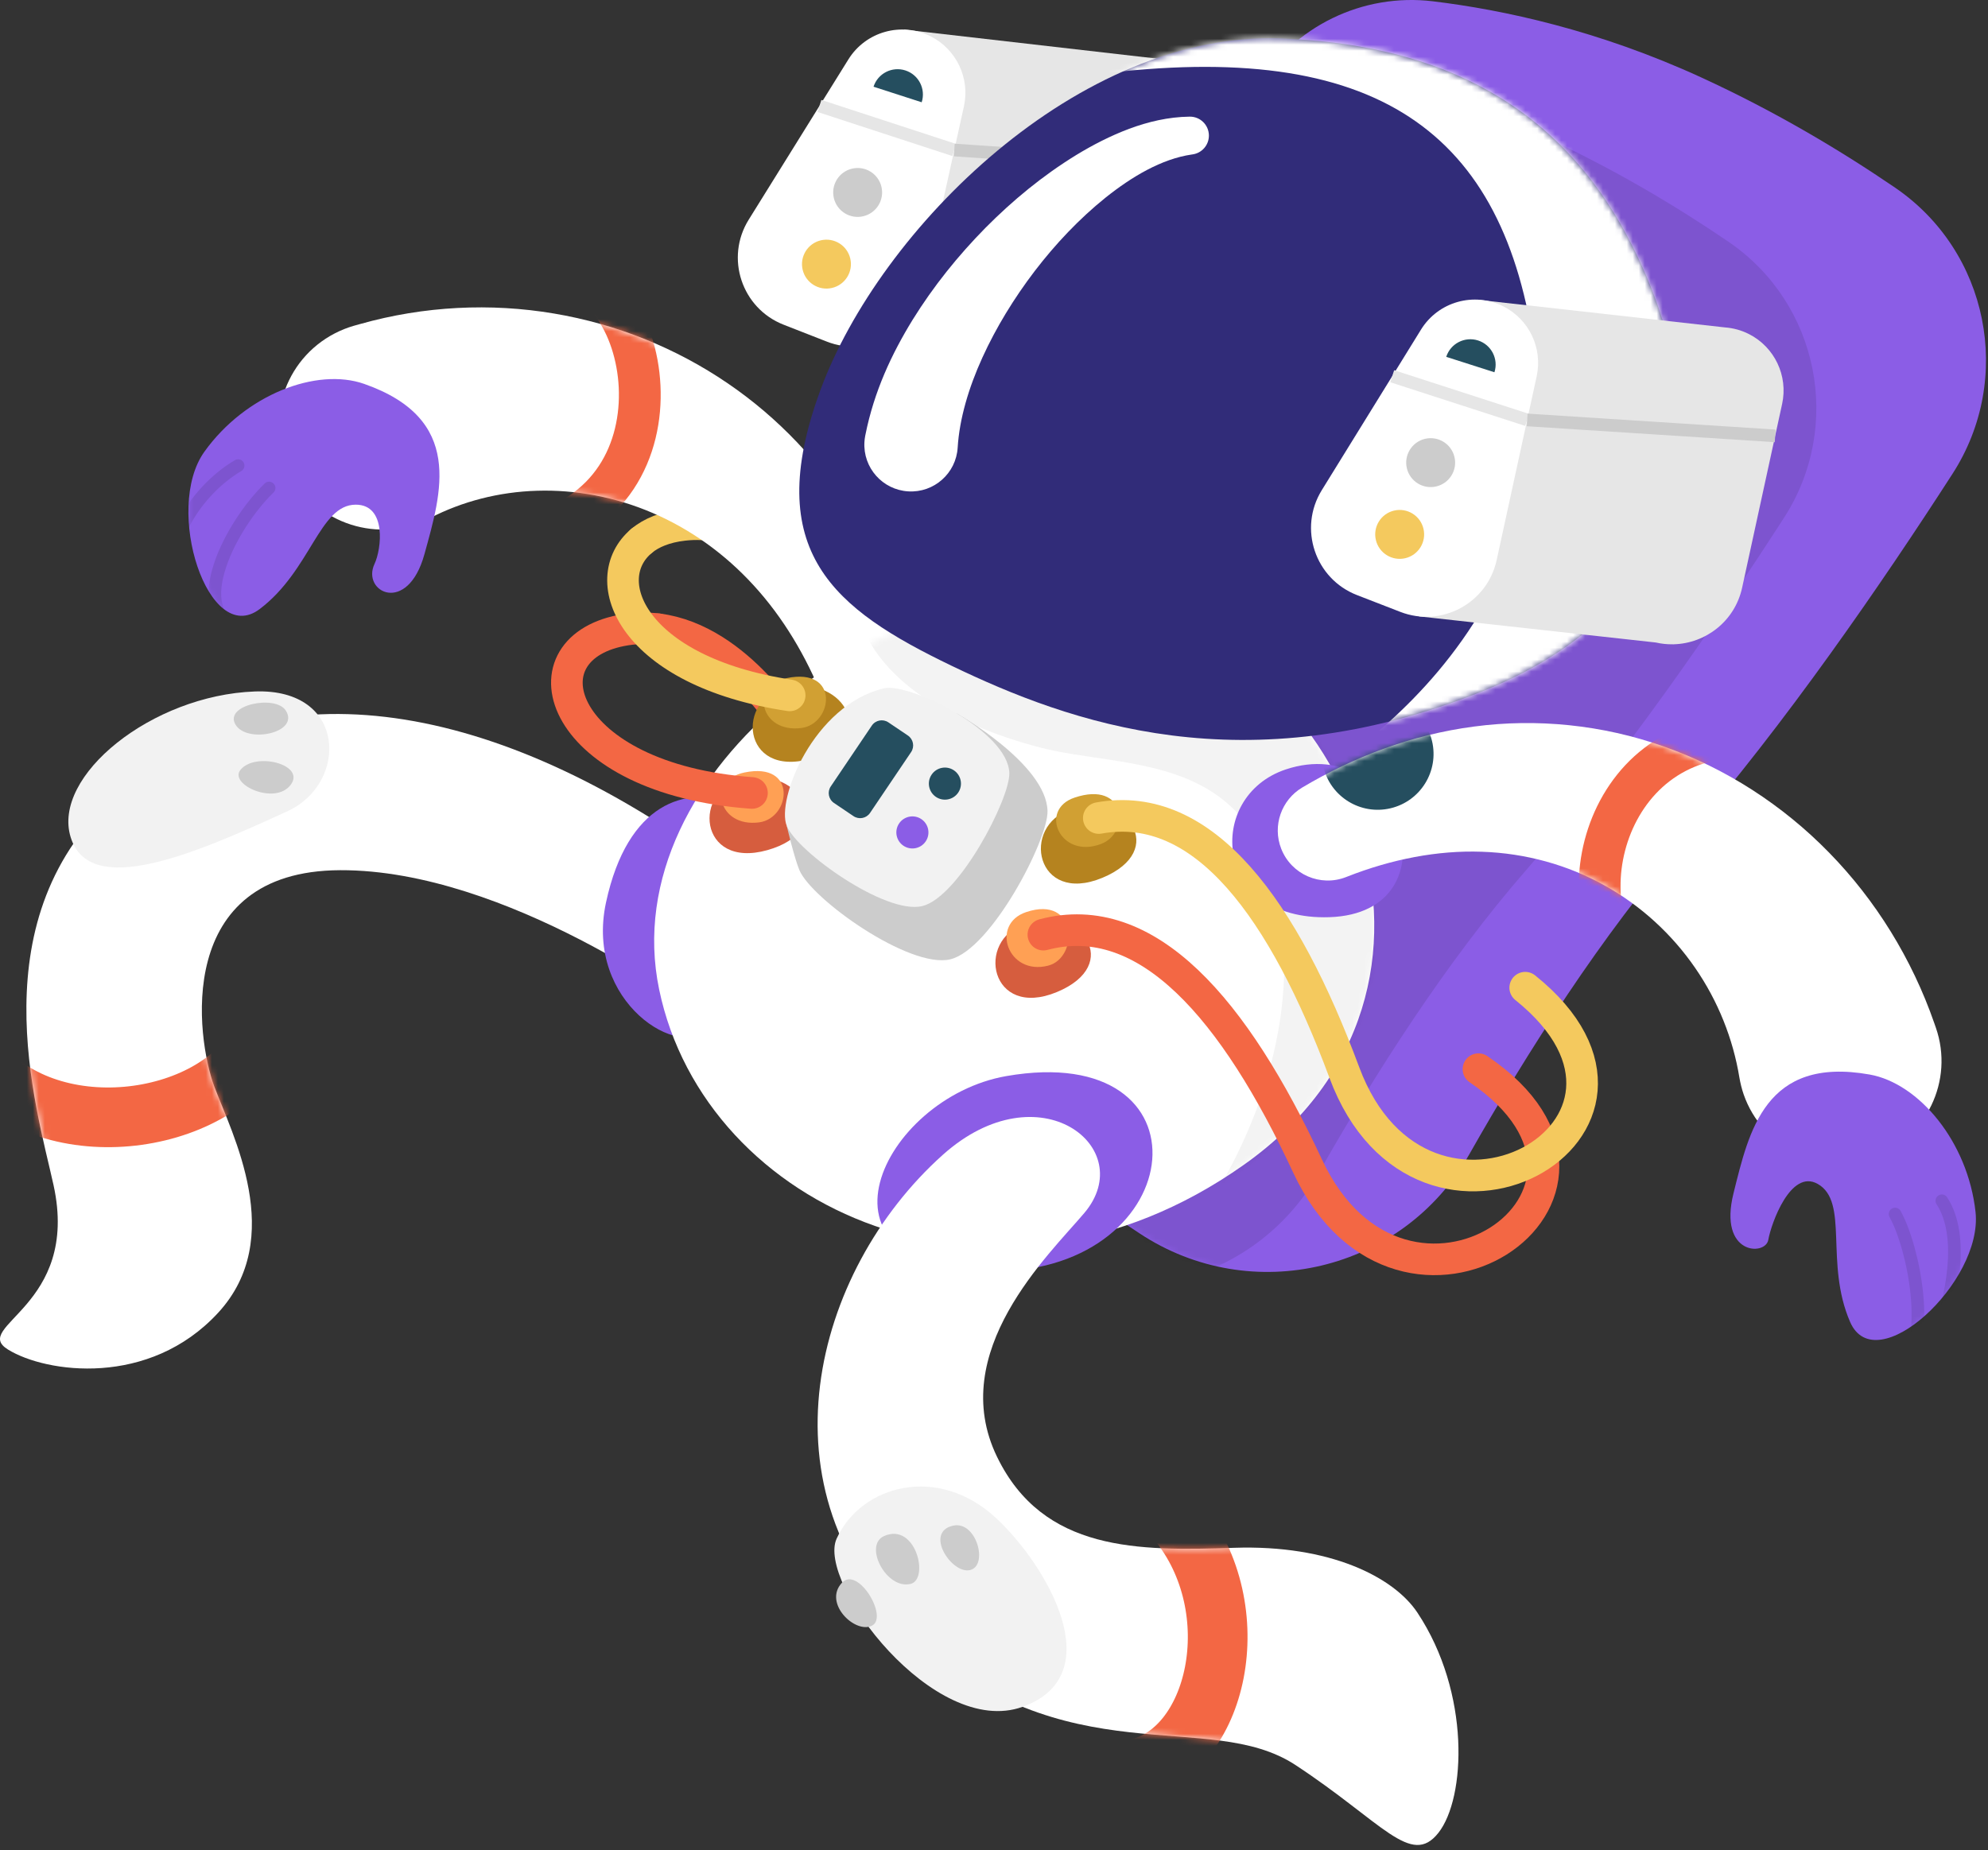 <svg width="333" height="310" viewBox="0 0 333 310" fill="none" xmlns="http://www.w3.org/2000/svg">
<rect x="0" y="0" width="333" height="310" fill="#333333" stroke="none"/>
<path d="M107.471 90.621C109.103 89.257 111.433 88.303 114.437 87.956C116.596 87.706 118.643 87.826 120.575 88.225" stroke="#F4C95E" stroke-width="5.296" stroke-miterlimit="10" stroke-linecap="round"/>
<path d="M60.337 54.285C71.051 51.257 82.217 50.741 92.77 52.525C103.331 54.296 113.295 58.357 121.839 64.184C130.398 69.998 137.492 77.581 142.68 86.02C147.895 94.464 151.202 103.696 152.978 112.917C153.798 117.177 151.01 121.296 146.749 122.117C142.978 122.843 139.319 120.742 137.958 117.296L137.883 117.101C135.04 109.915 131.127 103.404 126.244 98.078C121.376 92.744 115.561 88.615 109.316 85.942C103.076 83.259 96.419 82.026 89.997 82.221C83.572 82.406 77.407 84.019 72.068 86.778C63.528 91.191 53.027 87.844 48.615 79.304C44.202 70.764 47.549 60.263 56.088 55.851C57.119 55.318 58.179 54.898 59.252 54.587L60.337 54.285Z" fill="white"/>
<mask id="mask0_31_508" style="mask-type:luminance" maskUnits="userSpaceOnUse" x="46" y="51" width="108" height="72">
<path d="M60.337 54.285C71.051 51.257 82.217 50.741 92.77 52.525C103.331 54.296 113.295 58.357 121.839 64.184C130.398 69.998 137.492 77.581 142.68 86.02C147.895 94.464 151.202 103.696 152.978 112.917C153.798 117.177 151.01 121.296 146.749 122.117C142.978 122.843 139.319 120.742 137.958 117.296L137.883 117.101C135.04 109.915 131.127 103.404 126.244 98.078C121.376 92.744 115.561 88.615 109.316 85.942C103.076 83.259 96.419 82.026 89.997 82.221C83.572 82.406 77.407 84.019 72.068 86.778C63.528 91.191 53.027 87.844 48.615 79.304C44.202 70.764 47.549 60.263 56.088 55.851C57.119 55.318 58.179 54.898 59.252 54.587L60.337 54.285Z" fill="white"/>
</mask>
<g mask="url(#mask0_31_508)">
<path d="M92.773 46.276C108.294 43.641 117.148 83.654 87.998 89.719" stroke="#F36744" stroke-width="7" stroke-miterlimit="10"/>
</g>
<path d="M61 64.319C53.063 61.535 41.113 66.078 34.239 75.679C27.364 85.28 34.9 108.553 43.5 102.044C52.101 95.536 53.484 84.564 59.582 84.555C64.79 84.547 63.913 91.979 62.733 94.482C60.512 99.196 68.27 103.137 71.105 92.82C73.942 82.504 77.787 70.206 61 64.319Z" fill="#8B5DE6"/>
<mask id="mask1_31_508" style="mask-type:luminance" maskUnits="userSpaceOnUse" x="31" y="63" width="43" height="41">
<path d="M61 64.319C53.063 61.535 41.113 66.078 34.239 75.679C27.364 85.28 34.9 108.553 43.5 102.044C52.101 95.536 53.484 84.564 59.582 84.555C64.79 84.547 63.913 91.979 62.733 94.482C60.512 99.196 68.27 103.137 71.105 92.82C73.942 82.504 77.787 70.206 61 64.319Z" fill="white"/>
</mask>
<g mask="url(#mask1_31_508)">
<path opacity="0.1" d="M45.074 81.763C38.044 88.605 30.709 103.933 41.328 105.687" stroke="black" stroke-width="2.118" stroke-miterlimit="10" stroke-linecap="round"/>
</g>
<mask id="mask2_31_508" style="mask-type:luminance" maskUnits="userSpaceOnUse" x="31" y="63" width="43" height="41">
<path d="M61 64.319C53.063 61.535 41.113 66.078 34.239 75.679C27.364 85.28 34.9 108.553 43.5 102.044C52.101 95.536 53.484 84.564 59.582 84.555C64.79 84.547 63.913 91.979 62.733 94.482C60.512 99.196 68.27 103.137 71.105 92.82C73.942 82.504 77.787 70.206 61 64.319Z" fill="white"/>
</mask>
<g mask="url(#mask2_31_508)">
<path opacity="0.1" d="M39.885 78.008C32.176 82.549 26.69 92.749 30.235 96.988" stroke="black" stroke-width="2.118" stroke-miterlimit="10" stroke-linecap="round"/>
</g>
<path d="M110.195 105.423C123.888 107.155 132.948 123.064 132.948 123.064" stroke="#F36744" stroke-width="5.296" stroke-miterlimit="10" stroke-linecap="round"/>
<path d="M119.409 144.053C81.294 116.446 44.466 111.548 19.883 132.896C-3.887 153.538 6.065 185.355 8.966 198.55C13.454 218.962 -5.022 222.187 1.353 226.116C7.728 230.048 24.997 232.483 36.538 219.948C48.08 207.415 38.871 190.005 35.885 182.005C32.899 174.005 29.014 145.898 56.99 145.795C84.966 145.691 116.281 169.106 116.281 169.106L119.409 144.053Z" fill="white"/>
<mask id="mask3_31_508" style="mask-type:luminance" maskUnits="userSpaceOnUse" x="0" y="119" width="120" height="111">
<path d="M119.409 144.053C81.294 116.446 44.466 111.548 19.883 132.896C-3.887 153.538 6.065 185.355 8.966 198.55C13.454 218.962 -5.022 222.187 1.353 226.116C7.728 230.048 24.997 232.483 36.538 219.948C48.08 207.415 38.871 190.005 35.885 182.005C32.899 174.005 29.014 145.898 56.99 145.795C84.966 145.691 116.281 169.106 116.281 169.106L119.409 144.053Z" fill="white"/>
</mask>
<g mask="url(#mask3_31_508)">
<path d="M-4.05 177.326C7.611 192.711 35.989 188.875 43.478 174.4" stroke="#F36744" stroke-width="10" stroke-miterlimit="10"/>
</g>
<path d="M42.692 115.85C25.423 116.477 8.677 130.015 11.835 140.266C14.992 150.517 32.239 143.265 48.227 135.876C58.309 131.217 58.16 115.289 42.692 115.85Z" fill="#F2F2F2"/>
<path d="M122.592 134.525C115.021 131.669 105.14 134.376 101.51 151.202C97.882 168.028 114.232 177.937 118.74 172.152C123.249 166.365 122.592 134.525 122.592 134.525Z" fill="#8B5DE6"/>
<path d="M210.554 14.578C216.708 4.418 228.233 -1.206 240.025 0.218C251.824 1.642 267.743 5.063 284.988 12.983C297.473 18.718 308.45 25.307 317.428 31.435C333.097 42.129 337.339 63.418 327.066 79.366C315.385 97.5 298.921 121.494 282.243 140.632C268.269 156.666 255.704 176.472 246.102 193.42C235 213.02 209.598 219.074 190.834 206.613L121.947 160.869L210.554 14.578Z" fill="#8B5DE6"/>
<mask id="mask4_31_508" style="mask-type:luminance" maskUnits="userSpaceOnUse" x="121" y="0" width="212" height="214">
<path d="M210.554 14.578C216.708 4.418 228.233 -1.206 240.025 0.218C251.824 1.642 267.743 5.063 284.988 12.983C297.473 18.718 308.45 25.307 317.428 31.435C333.097 42.129 337.339 63.418 327.066 79.366C315.385 97.5 298.921 121.494 282.243 140.632C268.269 156.666 255.704 176.472 246.102 193.42C235 213.02 209.598 219.074 190.834 206.613L121.947 160.869L210.554 14.578Z" fill="white"/>
</mask>
<g mask="url(#mask4_31_508)">
<path opacity="0.1" d="M186.59 24.29C192.52 14.5 203.623 9.082 214.986 10.454C226.354 11.826 241.694 15.122 258.309 22.753C270.34 28.278 280.915 34.627 289.567 40.532C304.665 50.836 308.753 71.349 298.853 86.715C287.598 104.187 271.734 127.307 255.664 145.746C242.2 161.196 230.093 180.28 220.842 196.608C210.144 215.495 185.67 221.329 167.589 209.321L101.214 165.245L186.59 24.29Z" fill="black"/>
</g>
<path d="M186.003 101.026C149.648 94.213 102.724 128.78 110.411 165.781C118.098 202.782 166.579 224.667 208.331 195.171C250.083 165.675 226.122 108.544 186.003 101.026Z" fill="white"/>
<mask id="mask5_31_508" style="mask-type:luminance" maskUnits="userSpaceOnUse" x="109" y="100" width="122" height="109">
<path d="M186.003 101.026C149.648 94.213 102.724 128.78 110.411 165.781C118.098 202.782 166.579 224.667 208.331 195.171C250.083 165.675 226.122 108.544 186.003 101.026Z" fill="white"/>
</mask>
<g mask="url(#mask5_31_508)">
<path opacity="0.05" d="M142.889 97.441C143.103 112.993 159.655 121.453 174.214 125.238C188.773 129.022 210.303 125.603 214.473 152.939C218.642 180.275 201.328 203.432 201.328 203.432C175.563 223.125 248.951 196.285 251.373 170.968C253.795 145.649 253.283 95.343 222.066 88.906C190.851 82.469 142.889 97.441 142.889 97.441Z" fill="black"/>
</g>
<path d="M197.03 10.854C195.742 10.198 194.38 9.836 193.016 9.733L193.017 9.731L151.435 4.957L141.654 58.004L181.289 62.492C182.235 62.712 183.185 62.81 184.123 62.8L184.251 62.816L184.253 62.8C189.616 62.682 194.529 58.974 195.769 53.356L202.563 22.581C203.603 17.867 201.328 13.047 197.03 10.854Z" fill="#E6E6E6"/>
<path d="M155.927 6.105C160.226 8.298 162.501 13.118 161.461 17.831L154.668 48.608C153.072 55.837 145.397 59.934 138.502 57.236L131.255 54.4C124.236 51.651 121.431 43.209 125.411 36.807L142.11 9.951C145.017 5.274 151.022 3.603 155.927 6.105Z" fill="white"/>
<path d="M146.321 14.528C147.041 12.301 149.43 11.079 151.657 11.8C153.885 12.52 155.106 14.908 154.386 17.135L146.321 14.528Z" fill="#254E5F"/>
<path d="M134.446 45.188C133.93 42.983 135.298 40.779 137.502 40.264C139.705 39.748 141.91 41.115 142.425 43.319C142.941 45.523 141.573 47.727 139.37 48.242C137.165 48.76 134.961 47.391 134.446 45.188Z" fill="#F4C95E"/>
<path d="M139.671 33.178C139.155 30.974 140.524 28.77 142.727 28.255C144.931 27.738 147.135 29.107 147.65 31.311C148.166 33.514 146.798 35.718 144.594 36.233C142.391 36.749 140.186 35.383 139.671 33.178Z" fill="#CCCCCC"/>
<path d="M137.26 17.75L159.848 25.134" stroke="#E6E6E6" stroke-width="2.118" stroke-miterlimit="10"/>
<path d="M159.848 25.134L201.382 27.928" stroke="#CCCCCC" stroke-width="2.118" stroke-miterlimit="10"/>
<path d="M214.747 6.448C180.724 5.083 147.322 38.377 137.404 65.403C127.485 92.428 139.703 102.066 159.4 111.546C179.095 121.026 208.438 131.778 248.369 115.793C288.3 99.808 286.137 65.194 272.654 39.722C259.815 15.466 238.301 7.393 214.747 6.448Z" fill="#312C79"/>
<mask id="mask6_31_508" style="mask-type:luminance" maskUnits="userSpaceOnUse" x="133" y="6" width="149" height="118">
<path d="M214.747 6.448C180.724 5.083 147.322 38.377 137.404 65.403C127.485 92.428 139.703 102.066 159.4 111.546C179.095 121.026 208.438 131.778 248.369 115.793C288.3 99.808 286.137 65.194 272.654 39.722C259.815 15.466 238.301 7.393 214.747 6.448Z" fill="white"/>
</mask>
<g mask="url(#mask6_31_508)">
<path d="M174.521 13.841C224.709 5.147 248.841 17.936 255.976 52.522C267.115 106.521 217.413 131.965 217.413 131.965C217.413 131.965 263.867 130.477 279.502 112.254C295.137 94.031 293.48 44.203 277.998 26.36C262.518 8.517 218.847 -7.365 198.315 0.102C177.784 7.566 174.521 13.841 174.521 13.841Z" fill="white"/>
</g>
<path d="M292.95 55.967C291.66 55.315 290.297 54.956 288.934 54.856L288.933 54.855L247.338 50.203L237.712 103.276L277.359 107.648C278.307 107.866 279.255 107.962 280.194 107.949L280.322 107.963L280.325 107.947C285.688 107.815 290.589 104.093 291.813 98.472L298.516 67.677C299.543 62.961 297.254 58.147 292.95 55.967Z" fill="#E6E6E6"/>
<path d="M251.833 51.337C256.139 53.517 258.427 58.331 257.401 63.047L250.697 93.841C249.122 101.076 241.459 105.195 234.556 102.516L227.3 99.701C220.274 96.975 217.445 88.54 221.405 82.126L238.026 55.221C240.921 50.536 246.921 48.849 251.833 51.337Z" fill="white"/>
<path d="M242.252 59.787C242.966 57.558 245.351 56.329 247.581 57.042C249.81 57.756 251.038 60.142 250.325 62.371L242.252 59.787Z" fill="#254E5F"/>
<path d="M230.466 90.48C229.943 88.278 231.305 86.07 233.508 85.548C235.709 85.026 237.917 86.388 238.439 88.59C238.961 90.792 237.601 93 235.399 93.522C233.197 94.044 230.989 92.682 230.466 90.48Z" fill="#F4C95E"/>
<path d="M235.656 78.457C235.134 76.255 236.496 74.046 238.698 73.524C240.899 73.002 243.108 74.363 243.631 76.566C244.152 78.768 242.791 80.976 240.589 81.498C238.387 82.02 236.178 80.659 235.656 78.457Z" fill="#CCCCCC"/>
<path d="M233.201 63.034L255.81 70.354" stroke="#E6E6E6" stroke-width="2.118" stroke-miterlimit="10"/>
<path d="M255.81 70.355L297.351 73.028" stroke="#CCCCCC" stroke-width="2.118" stroke-miterlimit="10"/>
<path d="M199.612 25.889C194.581 26.62 189.577 29.602 185.185 33.111C180.767 36.666 176.79 40.883 173.313 45.422C169.848 49.971 166.854 54.861 164.557 59.903C162.265 64.925 160.706 70.188 160.415 74.993C160.153 79.305 156.446 82.589 152.133 82.327C147.82 82.066 144.536 78.359 144.797 74.046C144.818 73.703 144.861 73.365 144.924 73.034L144.963 72.847C146.415 65.556 149.373 59.276 152.862 53.59C156.383 47.913 160.507 42.809 165.064 38.178C169.637 33.566 174.661 29.422 180.244 25.991C183.039 24.287 185.984 22.767 189.132 21.581C192.282 20.413 195.68 19.587 199.278 19.543C201.033 19.52 202.474 20.924 202.496 22.68C202.518 24.293 201.332 25.64 199.777 25.866L199.612 25.889Z" fill="white"/>
<path d="M168.561 180.292C147.726 183.931 133.628 213.21 166.609 213.024C199.59 212.837 203.362 174.216 168.561 180.292Z" fill="#8B5DE6"/>
<path d="M157.914 193.495C136.09 213.042 126.686 250.005 152.685 273.954C178.686 297.905 202.377 286.118 216.99 295.714C231.602 305.312 236.343 312.896 240.933 307.091C245.524 301.284 246.362 283.657 237.423 270.187C233.47 264.23 222.76 258.789 206.733 259.324C190.706 259.859 174.742 260.025 167.005 244.072C158.483 226.5 175.7 210.238 181.629 203.23C190.847 192.335 174.075 179.021 157.914 193.495Z" fill="white"/>
<mask id="mask7_31_508" style="mask-type:luminance" maskUnits="userSpaceOnUse" x="136" y="187" width="109" height="123">
<path d="M157.914 193.495C136.09 213.042 126.686 250.005 152.685 273.954C178.686 297.905 202.377 286.118 216.99 295.714C231.602 305.312 236.343 312.896 240.933 307.091C245.524 301.284 246.362 283.657 237.423 270.187C233.47 264.23 222.76 258.789 206.733 259.324C190.706 259.859 174.742 260.025 167.005 244.072C158.483 226.5 175.7 210.238 181.629 203.23C190.847 192.335 174.075 179.021 157.914 193.495Z" fill="white"/>
</mask>
<g mask="url(#mask7_31_508)">
<path d="M190.011 296.397C203.915 293.827 209.431 269.658 197.195 254.781" stroke="#F36744" stroke-width="10" stroke-miterlimit="10"/>
</g>
<path d="M140.14 257.788C136.787 265.134 156.436 291.311 171.295 285.966C186.154 280.62 175.26 262.159 166.861 254.353C157.086 245.269 144.226 248.837 140.14 257.788Z" fill="#F2F2F2"/>
<path d="M148.095 257.353C144.601 258.896 148.453 266.38 152.536 265.371C155.696 264.589 153.409 255.007 148.095 257.353Z" fill="#CCCCCC"/>
<path d="M159.656 255.613C154.741 256.691 159.426 263.82 162.508 263.049C165.591 262.275 163.559 254.757 159.656 255.613Z" fill="#CCCCCC"/>
<path d="M47.849 119.015C50.322 122.785 41.306 124.673 39.425 121.366C37.543 118.06 46.126 116.389 47.849 119.015Z" fill="#CCCCCC"/>
<path d="M40.253 129.021C38.364 131.435 46.04 134.961 48.672 131.518C51.304 128.076 42.697 125.897 40.253 129.021Z" fill="#CCCCCC"/>
<path d="M124.63 130.437C115.918 132.175 116.922 145.693 128.531 142.436C140.142 139.179 134.323 128.504 124.63 130.437Z" fill="#D65D3E"/>
<path d="M124.676 129.431C118.449 130.73 120.222 138.696 127.167 137.782C132.435 137.089 133.64 127.562 124.676 129.431Z" fill="#FFA054"/>
<path d="M131.863 115.132C123.152 116.869 124.155 130.388 135.764 127.131C147.374 123.874 141.556 113.199 131.863 115.132Z" fill="#B5831F"/>
<path d="M131.764 113.618C125.536 114.918 127.311 122.883 134.256 121.97C139.523 121.277 140.728 111.749 131.764 113.618Z" fill="#D1A033"/>
<path d="M160.312 119.559C152.723 121.359 131.788 138.382 131.788 138.382C131.788 138.382 133.032 143.675 133.887 145.75C135.904 150.643 152.343 162.351 159.169 160.731C165.996 159.112 175.575 140.712 175.465 135.889C175.286 128.01 160.312 119.559 160.312 119.559Z" fill="#CCCCCC"/>
<path d="M148.079 115.32C136.266 118.122 129.979 133.996 131.788 138.383C133.597 142.77 148.336 153.267 154.457 151.816C160.578 150.364 169.167 133.866 169.068 129.542C168.907 122.476 152.232 114.335 148.079 115.32Z" fill="#F2F2F2"/>
<path d="M171.729 154.763C163.286 157.523 165.887 170.827 177.028 166.214C188.168 161.601 181.124 151.692 171.729 154.763Z" fill="#D65D3E"/>
<path d="M171.874 152.82C165.845 154.85 168.784 163.521 175.571 161.789C180.719 160.475 180.552 149.899 171.874 152.82Z" fill="#FFA054"/>
<path d="M179.345 135.623C170.902 138.383 173.503 151.686 184.644 147.074C195.785 142.461 188.74 132.552 179.345 135.623Z" fill="#B5831F"/>
<path d="M179.982 133.639C173.951 135.669 177.542 144.001 184.42 141.404C189.39 139.529 188.658 130.718 179.982 133.639Z" fill="#D1A033"/>
<path d="M174.772 156.591C192.18 151.967 206.82 169.166 219.021 195.357C234.912 229.464 278.778 200.234 247.649 179.132" stroke="#F36744" stroke-width="5.296" stroke-miterlimit="10" stroke-linecap="round"/>
<path d="M125.96 132.856C93.711 130.555 86.995 108.989 104.054 105.637C106.187 105.218 108.238 105.177 110.194 105.424" stroke="#F36744" stroke-width="5.296" stroke-miterlimit="10" stroke-linecap="round"/>
<path d="M132.275 116.507C105.868 112.516 99.722 97.097 107.471 90.62" stroke="#F4C95E" stroke-width="5.296" stroke-miterlimit="10" stroke-linecap="round"/>
<path d="M141.039 265.171C137.828 268.585 143.243 273.788 146.058 272.372C148.872 270.956 143.704 262.339 141.039 265.171Z" fill="#CCCCCC"/>
<path d="M215.368 128.915C201.859 133.42 203.118 154.305 222.679 153.669C244.155 152.971 234.871 122.41 215.368 128.915Z" fill="#8B5DE6"/>
<path d="M291.354 180.523C290.296 174.056 287.78 167.706 283.918 162.124C280.066 156.54 274.881 151.742 268.761 148.344C262.647 144.934 255.601 142.947 248.207 142.705C240.812 142.442 233.114 143.944 225.677 146.868L225.479 146.945C221.171 148.639 216.308 146.52 214.615 142.213C213.091 138.336 214.657 134.008 218.126 131.947C226.658 126.865 236.419 123.097 246.899 121.731C257.349 120.333 268.416 121.415 278.729 125.082C289.053 128.719 298.589 134.862 306.38 142.847C314.185 150.821 320.256 160.645 323.997 171.406L324.266 172.179C327.356 181.068 322.654 190.779 313.764 193.868C304.874 196.958 295.163 192.255 292.074 183.366C291.758 182.454 291.511 181.443 291.354 180.523Z" fill="white"/>
<mask id="mask8_31_508" style="mask-type:luminance" maskUnits="userSpaceOnUse" x="214" y="121" width="112" height="74">
<path d="M291.354 180.523C290.296 174.056 287.78 167.706 283.918 162.124C280.066 156.54 274.881 151.742 268.761 148.344C262.647 144.934 255.601 142.947 248.207 142.705C240.812 142.442 233.114 143.944 225.677 146.868L225.479 146.945C221.171 148.639 216.308 146.52 214.615 142.213C213.091 138.336 214.657 134.008 218.126 131.947C226.658 126.865 236.419 123.097 246.899 121.731C257.349 120.333 268.416 121.415 278.729 125.082C289.053 128.719 298.589 134.862 306.38 142.847C314.185 150.821 320.256 160.645 323.997 171.406L324.266 172.179C327.356 181.068 322.654 190.779 313.764 193.868C304.874 196.958 295.163 192.255 292.074 183.366C291.758 182.454 291.511 181.443 291.354 180.523Z" fill="white"/>
</mask>
<g mask="url(#mask8_31_508)">
<path d="M270.977 159.875C261.902 145.26 273.377 115.486 303.317 125.456" stroke="#F36744" stroke-width="7" stroke-miterlimit="10"/>
</g>
<mask id="mask9_31_508" style="mask-type:luminance" maskUnits="userSpaceOnUse" x="214" y="121" width="112" height="74">
<path d="M291.354 180.523C290.296 174.056 287.78 167.706 283.918 162.124C280.066 156.54 274.881 151.742 268.761 148.344C262.647 144.934 255.601 142.947 248.207 142.705C240.812 142.442 233.114 143.944 225.677 146.868L225.479 146.945C221.171 148.639 216.308 146.52 214.615 142.213C213.091 138.336 214.657 134.008 218.126 131.947C226.658 126.865 236.419 123.097 246.899 121.731C257.349 120.333 268.416 121.415 278.729 125.082C289.053 128.719 298.589 134.862 306.38 142.847C314.185 150.821 320.256 160.645 323.997 171.406L324.266 172.179C327.356 181.068 322.654 190.779 313.764 193.868C304.874 196.958 295.163 192.255 292.074 183.366C291.758 182.454 291.511 181.443 291.354 180.523Z" fill="white"/>
</mask>
<g mask="url(#mask9_31_508)">
<path d="M239.873 124.158C241.065 129.186 237.957 134.228 232.929 135.42C227.902 136.612 222.859 133.504 221.666 128.476C220.474 123.449 223.584 118.406 228.611 117.214C233.639 116.021 238.681 119.13 239.873 124.158Z" fill="#254E5F"/>
</g>
<path d="M313.167 180.029C321.449 181.498 329.632 191.318 330.912 203.058C332.19 214.798 314.205 231.378 309.904 221.488C305.604 211.597 309.782 201.357 304.472 198.357C299.939 195.794 296.675 205.011 296.197 207.736C295.718 210.461 287.785 210.287 290.376 199.906C292.968 189.525 295.653 176.921 313.167 180.029Z" fill="#8B5DE6"/>
<mask id="mask10_31_508" style="mask-type:luminance" maskUnits="userSpaceOnUse" x="289" y="179" width="42" height="46">
<path d="M313.167 180.029C321.449 181.498 329.632 191.318 330.912 203.058C332.19 214.798 314.205 231.378 309.904 221.488C305.604 211.597 309.782 201.357 304.472 198.357C299.939 195.794 296.675 205.011 296.197 207.736C295.718 210.461 287.785 210.287 290.376 199.906C292.968 189.525 295.653 176.921 313.167 180.029Z" fill="white"/>
</mask>
<g mask="url(#mask10_31_508)">
<path opacity="0.1" d="M317.438 203.402C320.631 209.177 323.621 224.84 318.509 229.297" stroke="black" stroke-width="2.118" stroke-miterlimit="10" stroke-linecap="round"/>
</g>
<mask id="mask11_31_508" style="mask-type:luminance" maskUnits="userSpaceOnUse" x="289" y="179" width="42" height="46">
<path d="M313.167 180.029C321.449 181.498 329.632 191.318 330.912 203.058C332.19 214.798 314.205 231.378 309.904 221.488C305.604 211.597 309.782 201.357 304.472 198.357C299.939 195.794 296.675 205.011 296.197 207.736C295.718 210.461 287.785 210.287 290.376 199.906C292.968 189.525 295.653 176.921 313.167 180.029Z" fill="white"/>
</mask>
<g mask="url(#mask11_31_508)">
<path opacity="0.1" d="M325.268 201.183C329.252 207.277 326.71 217.976 324.75 223.48" stroke="black" stroke-width="2.118" stroke-miterlimit="10" stroke-linecap="round"/>
</g>
<path d="M184.054 137.056C201.778 133.844 215.118 152.601 225.18 179.687C238.282 214.96 284.816 189.015 255.481 165.483" stroke="#F4C95E" stroke-width="5.296" stroke-miterlimit="10" stroke-linecap="round"/>
<path d="M142.963 136.738L139.697 134.535C138.782 133.917 138.54 132.674 139.158 131.759L146.034 121.568C146.651 120.652 147.895 120.41 148.81 121.028L152.076 123.231C152.991 123.849 153.233 125.092 152.615 126.007L145.739 136.198C145.122 137.114 143.879 137.355 142.963 136.738Z" fill="#254E5F"/>
<path d="M160.506 132.793C159.675 134.023 158.005 134.347 156.775 133.518C155.545 132.687 155.22 131.018 156.05 129.787C156.88 128.557 158.55 128.232 159.781 129.062C161.011 129.892 161.335 131.562 160.506 132.793Z" fill="#254E5F"/>
<path d="M155.059 140.971C154.229 142.202 152.558 142.526 151.328 141.696C150.098 140.866 149.773 139.195 150.603 137.966C151.433 136.736 153.103 136.411 154.334 137.241C155.564 138.07 155.888 139.74 155.059 140.971Z" fill="#8B5DE6"/>
</svg>
